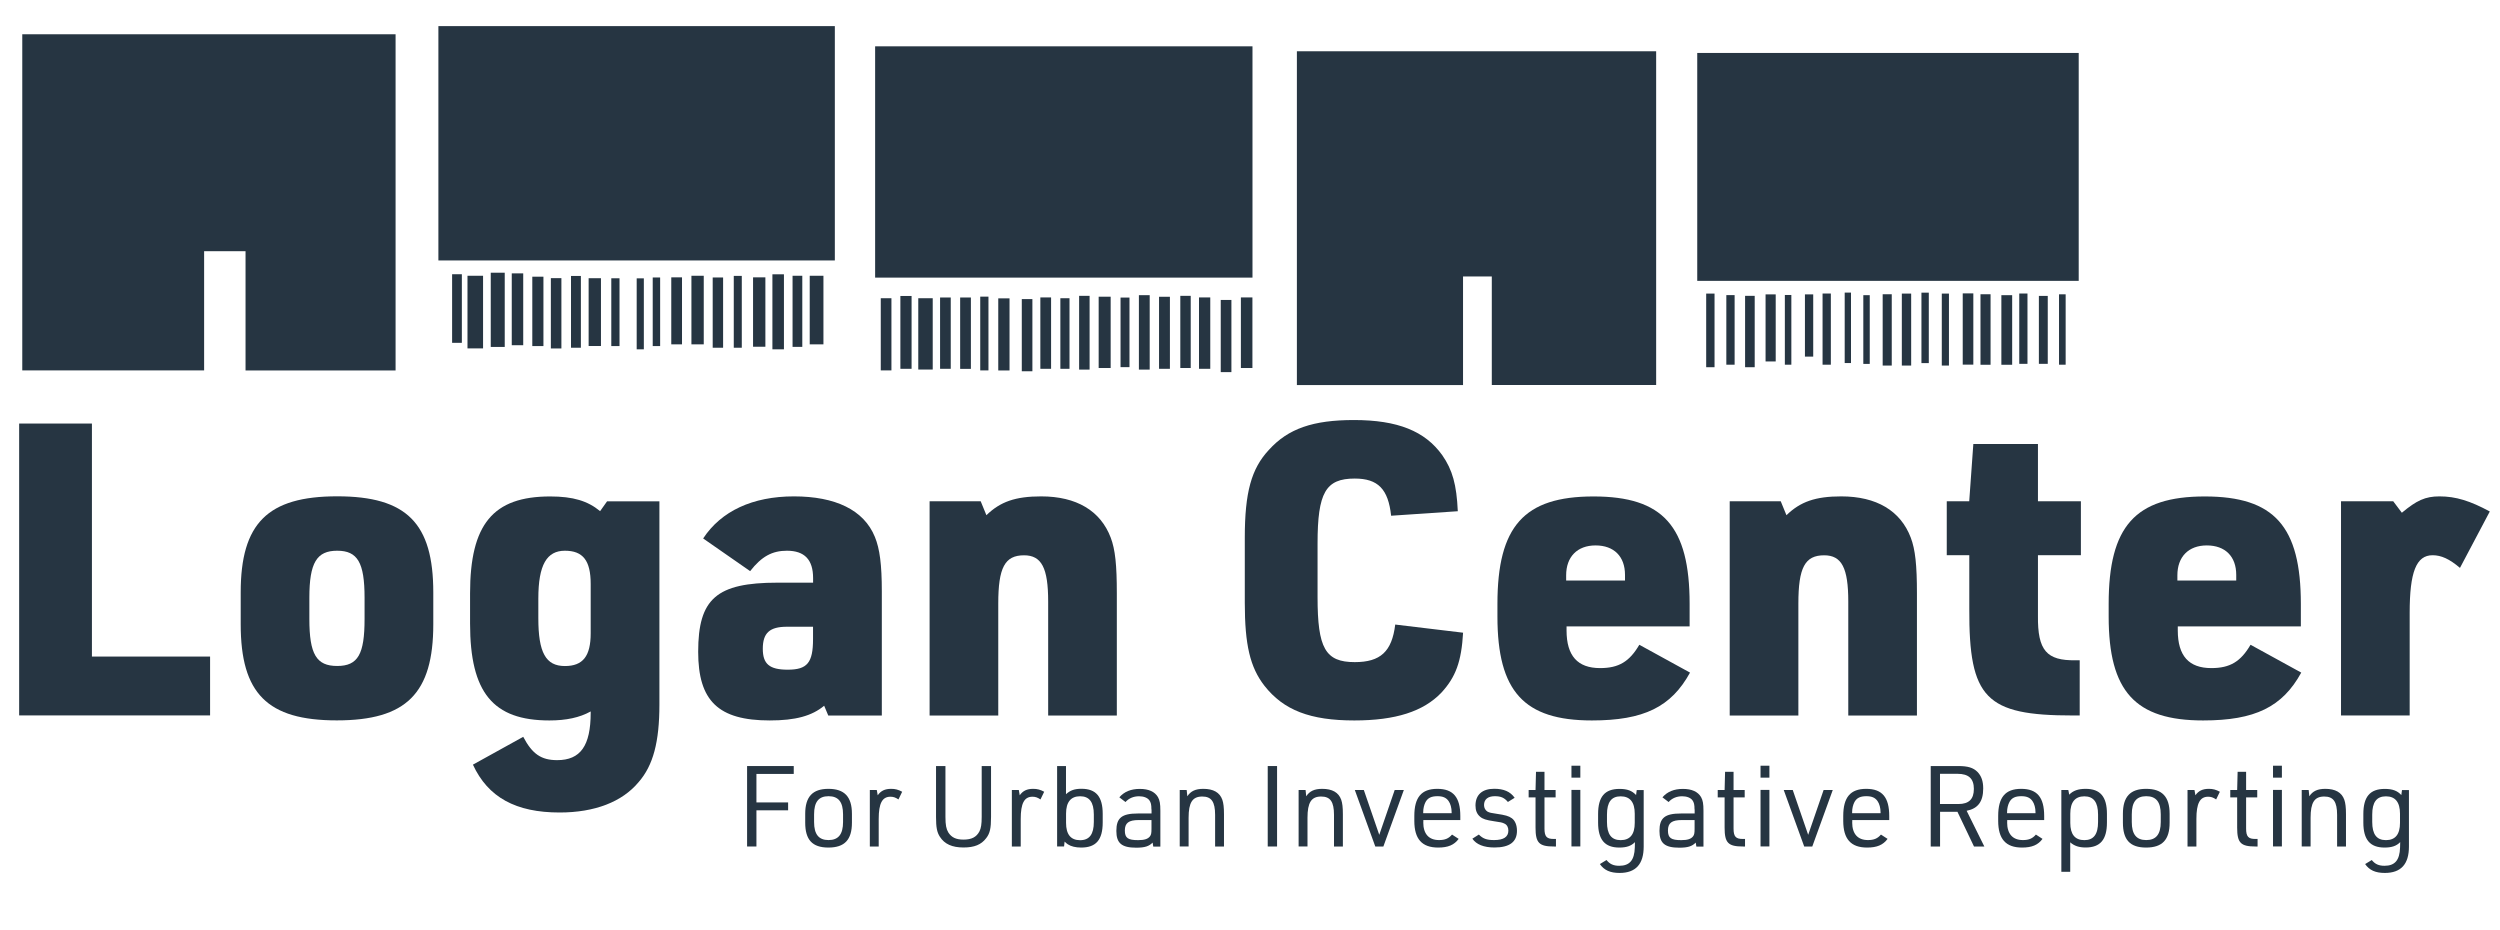 <?xml version="1.0" encoding="UTF-8"?>
<svg id="For_Urban_Investigative_Reporting" data-name="For Urban Investigative Reporting" xmlns="http://www.w3.org/2000/svg" viewBox="0 0 377.23 140.33">
  <defs>
    <style>
      .cls-1 {
        fill: #263542;
      }
    </style>
  </defs>
  <g>
    <path class="cls-1" d="M30.8,37.9v17.99H3.36V5.17H59.69V55.9h-22.64v-18h-6.25Z"/>
    <path class="cls-1" d="M132.05,6.99h56.94V41.89h-56.94V6.99Z"/>
    <path class="cls-1" d="M138.56,45h2.18v10.76h-2.18v-10.76Z"/>
    <path class="cls-1" d="M167.59,55.53h-1.81v-10.76h1.81v10.76Z"/>
    <path class="cls-1" d="M188.98,55.53h-1.74v-10.65h1.74v10.65Z"/>
    <path class="cls-1" d="M173.48,55.77h-1.63v-11.23h1.63v11.23Z"/>
    <path class="cls-1" d="M162.83,44.64h1.58v11.13h-1.58v-11.13Z"/>
    <path class="cls-1" d="M137.55,55.65h-1.69v-10.99h1.69v10.99Z"/>
    <path class="cls-1" d="M185.81,56.15h-1.61v-10.89h1.61v10.89Z"/>
    <path class="cls-1" d="M150.63,55.9v-10.88h1.7v10.88h-1.7Z"/>
    <path class="cls-1" d="M155.78,45.13v10.89h-1.6v-10.89h1.6Z"/>
    <path class="cls-1" d="M134.51,55.89h-1.61v-10.89h1.61v10.89Z"/>
    <path class="cls-1" d="M174.89,55.65v-10.87h1.64v10.87h-1.64Z"/>
    <path class="cls-1" d="M179.67,55.53h-1.57v-10.89h1.57v10.89Z"/>
    <path class="cls-1" d="M180.92,44.88h1.7v10.77h-1.7v-10.77Z"/>
    <path class="cls-1" d="M156.98,44.88h1.62v10.77h-1.62v-10.77Z"/>
    <path class="cls-1" d="M144.88,44.89h1.62v10.77h-1.62v-10.77Z"/>
    <path class="cls-1" d="M141.85,44.89h1.61v10.76h-1.61v-10.76Z"/>
    <path class="cls-1" d="M161.38,55.65h-1.38v-10.65h1.38v10.65Z"/>
    <path class="cls-1" d="M170.43,55.4h-1.35v-10.5h1.35v10.5Z"/>
    <path class="cls-1" d="M147.91,44.76h1.24v11.13h-1.24v-11.13Z"/>
  </g>
  <g>
    <path class="cls-1" d="M249.9,7.74V58.09h-24.8v-16.37h-4.34v16.38h-25.07V7.74h54.21Z"/>
    <path class="cls-1" d="M125.97,3.94V39.3h-59.82V3.94h59.82Z"/>
    <path class="cls-1" d="M256.1,42.38V7.99h57.56V42.38h-57.56Z"/>
    <path class="cls-1" d="M70.54,41.61h2.35v10.96h-2.35v-10.96Z"/>
    <path class="cls-1" d="M76.16,52.35h-2.11v-11.2h2.11v11.2Z"/>
    <path class="cls-1" d="M122.18,41.61h2.07v10.35h-2.07v-10.35Z"/>
    <path class="cls-1" d="M118.29,52.71h-1.74v-11.32h1.74v11.32Z"/>
    <path class="cls-1" d="M113.63,41.85h1.86v10.47h-1.86v-10.47Z"/>
    <path class="cls-1" d="M104.33,41.61h1.86v10.35h-1.86v-10.35Z"/>
    <path class="cls-1" d="M88.82,52.21v-10.23h1.86v10.23h-1.86Z"/>
    <path class="cls-1" d="M78.95,52.09h-1.73v-10.84h1.73v10.84Z"/>
    <path class="cls-1" d="M296.16,44.27h1.6v10.75h-1.6v-10.75Z"/>
    <path class="cls-1" d="M83.12,41.97h1.59v10.61h-1.59v-10.61Z"/>
    <path class="cls-1" d="M303.62,55.04h-1.63v-10.5h1.63v10.5Z"/>
    <path class="cls-1" d="M82,52.22h-1.68v-10.47h1.68v10.47Z"/>
    <path class="cls-1" d="M267.94,54.54h-1.53v-10.12h1.53v10.12Z"/>
    <path class="cls-1" d="M101.29,41.85h1.62v10.11h-1.62v-10.11Z"/>
    <path class="cls-1" d="M87.65,52.47h-1.49v-10.83h1.49v10.83Z"/>
    <path class="cls-1" d="M264.77,55.41h-1.45v-10.77h1.45v10.77Z"/>
    <path class="cls-1" d="M119.59,41.61h1.47v10.73h-1.47v-10.73Z"/>
    <path class="cls-1" d="M298.84,44.4h1.52v10.64h-1.52v-10.64Z"/>
    <path class="cls-1" d="M109.11,52.47h-1.57v-10.6h1.57v10.6Z"/>
    <path class="cls-1" d="M69.69,51.73h-1.47v-10.35h1.47v10.35Z"/>
    <path class="cls-1" d="M288.38,44.3v10.86h-1.41v-10.86h1.41Z"/>
    <path class="cls-1" d="M285.45,55.16h-1.37v-10.76h1.37v10.76Z"/>
    <path class="cls-1" d="M258.71,55.41h-1.26v-11.11h1.26v11.11Z"/>
    <path class="cls-1" d="M111.93,52.47h-1.21v-10.84h1.21v10.84Z"/>
    <path class="cls-1" d="M276.26,55.03h-1.25v-10.74h1.25v10.74Z"/>
    <path class="cls-1" d="M304.69,54.9v-10.61h1.24v10.61h-1.24Z"/>
    <path class="cls-1" d="M261.74,55.03h-1.25v-10.5h1.25v10.5Z"/>
    <path class="cls-1" d="M307.65,54.9v-10.25h1.34v10.25h-1.34Z"/>
    <path class="cls-1" d="M93.48,52.22h-1.24v-10.23h1.24v10.23Z"/>
    <path class="cls-1" d="M291.04,54.79h-1.11v-10.63h1.11v10.63Z"/>
    <path class="cls-1" d="M99.61,52.22h-1.12v-10.35h1.12v10.35Z"/>
    <path class="cls-1" d="M273.6,53.81h-1.25v-9.39h1.25v9.39Z"/>
    <path class="cls-1" d="M294.08,55.16h-1.08v-10.86h1.08v10.86Z"/>
    <path class="cls-1" d="M97.15,52.71h-1.08v-10.71h1.08v10.71Z"/>
    <path class="cls-1" d="M310.69,55.03v-10.62h1v10.62h-1Z"/>
    <path class="cls-1" d="M269.32,44.51h.98v10.52h-.98v-10.52Z"/>
    <path class="cls-1" d="M282.13,54.91h-.97v-10.37h.97v10.37Z"/>
    <path class="cls-1" d="M278.35,44.15h.95v10.63h-.95v-10.63Z"/>
  </g>
  <g>
    <path class="cls-1" d="M2.89,63.91H13.87v35.16H31.7v8.88H2.89V63.91Z"/>
    <path class="cls-1" d="M36.32,89.39c0-10.43,4.07-14.5,14.56-14.5s14.5,4.07,14.5,14.5v4.81c0,10.43-4.07,14.5-14.56,14.5s-14.5-4.07-14.5-14.5v-4.81Zm18.69,.8c0-5.3-1.05-7.09-4.13-7.09s-4.2,1.79-4.2,7.09v3.21c0,5.31,1.05,7.09,4.2,7.09s4.13-1.79,4.13-7.09v-3.21Z"/>
    <path class="cls-1" d="M89.13,107.35c-1.67,.93-3.7,1.36-6.23,1.36-8.51,0-11.97-4.2-11.97-14.62v-4.56c0-10.43,3.46-14.62,12.09-14.62,3.46,0,5.68,.68,7.53,2.22l1.05-1.48h7.9v30.66c0,5.61-.93,9.19-3.15,11.72-2.47,2.96-6.6,4.57-11.91,4.57-6.6,0-10.8-2.28-13.08-7.22l7.59-4.2c1.36,2.59,2.71,3.52,5.12,3.52,3.52,0,5.06-2.16,5.06-7.16v-.19Zm-7.9-14.07c0,5.18,1.11,7.22,4.01,7.22,2.71,0,3.89-1.48,3.89-4.94v-7.46c0-3.52-1.17-5-3.89-5s-4.01,2.1-4.01,7.22v2.96Z"/>
    <path class="cls-1" d="M122.69,87.23c0-2.78-1.29-4.13-3.95-4.13-2.22,0-3.82,.86-5.55,3.08l-7.09-4.93c2.71-4.13,7.46-6.35,13.7-6.35s10.55,2.04,12.21,6.11c.74,1.79,1.05,4.2,1.05,8.21v18.75h-8.08l-.62-1.48c-1.85,1.54-4.32,2.22-8.21,2.22-7.77,0-10.8-2.96-10.8-10.36,0-8.02,2.78-10.43,11.97-10.43h5.37v-.68Zm-3.95,7.34c-2.59,0-3.64,.92-3.64,3.33,0,2.28,.99,3.15,3.76,3.15,2.96,0,3.82-1.05,3.82-4.63v-1.85h-3.95Z"/>
    <path class="cls-1" d="M140.27,75.64h7.71l.86,2.1c2.1-2.04,4.38-2.84,8.27-2.84,5.31,0,8.95,2.16,10.49,6.23,.68,1.79,.92,4.13,.92,8.39v18.45h-10.36v-17.21c0-5.06-.99-6.97-3.64-6.97-2.9,0-3.89,1.85-3.89,7.28v16.9h-10.36v-32.33Z"/>
    <path class="cls-1" d="M220.77,95.44c-.25,4.38-1.11,6.72-3.27,9.07-2.71,2.84-6.91,4.2-13.14,4.2-6.66,0-10.67-1.54-13.57-5.24-2.16-2.78-2.96-6.17-2.96-12.52v-9.81c0-6.85,.99-10.43,3.64-13.26,2.9-3.21,6.66-4.5,12.83-4.5,6.6,0,10.73,1.67,13.33,5.31,1.54,2.22,2.16,4.44,2.34,8.45l-10.06,.68c-.43-4.01-1.97-5.61-5.49-5.61-4.38,0-5.61,2.1-5.61,9.81v8.08c0,7.71,1.17,9.81,5.61,9.81,3.89,0,5.61-1.6,6.11-5.67l10.24,1.23Z"/>
    <path class="cls-1" d="M236.38,95.13c0,3.83,1.67,5.68,5.06,5.68,2.84,0,4.44-.99,5.92-3.52l7.65,4.2c-2.84,5.18-6.97,7.22-14.81,7.22-10.24,0-14.25-4.38-14.25-15.67v-1.91c0-11.72,4.01-16.22,14.5-16.22s14.5,4.5,14.5,16.22v3.39h-18.57v.62Zm8.82-7.53v-.86c0-2.78-1.67-4.44-4.44-4.44s-4.44,1.73-4.44,4.5v.8h8.88Z"/>
    <path class="cls-1" d="M260.99,75.64h7.71l.86,2.1c2.1-2.04,4.38-2.84,8.27-2.84,5.31,0,8.95,2.16,10.49,6.23,.68,1.79,.93,4.13,.93,8.39v18.45h-10.36v-17.21c0-5.06-.99-6.97-3.64-6.97-2.9,0-3.89,1.85-3.89,7.28v16.9h-10.36v-32.33Z"/>
    <path class="cls-1" d="M293.75,83.78v-8.14h3.39l.62-8.64h9.75v8.64h6.48v8.14h-6.48v9.13c-.06,5.24,1.3,6.79,5.68,6.72h.62v8.33h-1.05c-13.14,0-15.67-2.59-15.61-16.1v-8.08h-3.39Z"/>
    <path class="cls-1" d="M328.61,95.13c0,3.83,1.67,5.68,5.06,5.68,2.84,0,4.44-.99,5.92-3.52l7.65,4.2c-2.84,5.18-6.97,7.22-14.81,7.22-10.24,0-14.25-4.38-14.25-15.67v-1.91c0-11.72,4.01-16.22,14.5-16.22s14.5,4.5,14.5,16.22v3.39h-18.57v.62Zm8.82-7.53v-.86c0-2.78-1.67-4.44-4.44-4.44s-4.44,1.73-4.44,4.5v.8h8.88Z"/>
    <path class="cls-1" d="M353.22,75.64h7.9l1.3,1.73c2.22-1.85,3.52-2.47,5.68-2.47,2.47,0,4.63,.68,7.59,2.28l-4.5,8.51c-1.6-1.36-2.84-1.91-4.13-1.91-2.47,0-3.46,2.53-3.46,8.7v15.48h-10.36v-32.33Z"/>
  </g>
  <g>
    <path class="cls-1" d="M112.73,115.59h7.04v1.19h-5.63v4.3h4.78v1.19h-4.78v5.46h-1.41v-12.14Z"/>
    <path class="cls-1" d="M121.5,122.8c0-2.57,1.1-3.77,3.5-3.77s3.55,1.17,3.55,3.77v1.33c0,2.58-1.1,3.76-3.55,3.76s-3.5-1.19-3.5-3.76v-1.33Zm5.71,.08c0-1.87-.7-2.74-2.19-2.74s-2.18,.87-2.18,2.74v1.16c0,1.85,.7,2.72,2.18,2.72s2.19-.87,2.19-2.72v-1.16Z"/>
    <path class="cls-1" d="M131.25,119.2h1.05l.14,.8c.48-.68,1.09-.97,2.04-.97,.59,0,1.07,.12,1.65,.44l-.56,1.16c-.46-.31-.78-.41-1.21-.41-1.24,0-1.77,1-1.77,3.35v4.17h-1.34v-8.53Z"/>
    <path class="cls-1" d="M142.66,115.59v7.68c0,1.22,.12,1.82,.44,2.35,.49,.75,1.16,1.07,2.29,1.07,1.21,0,1.94-.37,2.4-1.24,.24-.48,.34-1.07,.34-2.18v-7.68h1.41v7.68c0,1.72-.17,2.48-.73,3.2-.75,.99-1.8,1.41-3.42,1.41-1.72,0-2.86-.51-3.57-1.62-.44-.68-.58-1.41-.58-2.99v-7.68h1.41Z"/>
    <path class="cls-1" d="M152.68,119.2h1.05l.14,.8c.48-.68,1.09-.97,2.04-.97,.59,0,1.07,.12,1.65,.44l-.56,1.16c-.46-.31-.78-.41-1.21-.41-1.24,0-1.77,1-1.77,3.35v4.17h-1.34v-8.53Z"/>
    <path class="cls-1" d="M159.51,115.59h1.34v4.25c.63-.58,1.29-.82,2.33-.82,2.21,0,3.21,1.19,3.21,3.79v1.29c0,2.62-1,3.79-3.25,3.79-.83,0-1.53-.17-2.01-.49-.07-.03-.24-.17-.49-.41l-.08,.73h-1.05v-12.14Zm5.54,7.31c0-1.87-.68-2.75-2.07-2.75s-2.12,.87-2.12,2.62v1.39c0,1.75,.71,2.62,2.12,2.62s2.07-.9,2.07-2.75v-1.12Z"/>
    <path class="cls-1" d="M173.74,122.12c0-.7-.08-1.04-.31-1.36-.29-.39-.85-.61-1.56-.61-.83,0-1.55,.31-2.04,.87l-.93-.71c.73-.85,1.75-1.27,3.09-1.27s2.26,.42,2.74,1.24c.27,.49,.36,1,.36,2.06v5.41h-1.07l-.1-.61c-.54,.56-1.19,.77-2.48,.77-2.19,0-2.99-.68-2.99-2.53,0-1.97,.82-2.63,3.25-2.63h2.06v-.59Zm-1.92,1.62c-1.51,0-2.09,.44-2.09,1.58s.49,1.45,2.01,1.45c.93,0,1.46-.17,1.77-.56,.19-.24,.24-.49,.24-1.14v-1.33h-1.92Z"/>
    <path class="cls-1" d="M178.02,119.2h1.04l.1,.95c.51-.78,1.24-1.12,2.41-1.12,1.51,0,2.48,.54,2.87,1.65,.17,.49,.25,1.16,.25,2.16v4.9h-1.34v-4.78c0-1.99-.56-2.77-1.94-2.77-1.48,0-2.06,.9-2.06,3.21v4.33h-1.34v-8.53Z"/>
    <path class="cls-1" d="M191.29,115.59h1.41v12.14h-1.41v-12.14Z"/>
    <path class="cls-1" d="M195.96,119.2h1.04l.1,.95c.51-.78,1.24-1.12,2.41-1.12,1.51,0,2.48,.54,2.87,1.65,.17,.49,.25,1.16,.25,2.16v4.9h-1.34v-4.78c0-1.99-.56-2.77-1.94-2.77-1.48,0-2.06,.9-2.06,3.21v4.33h-1.34v-8.53Z"/>
    <path class="cls-1" d="M204.41,119.2h1.38l2.33,6.77,2.33-6.77h1.38l-3.09,8.53h-1.22l-3.09-8.53Z"/>
    <path class="cls-1" d="M214.76,124.09c0,1.73,.83,2.67,2.38,2.67,.9,0,1.46-.24,1.96-.83l1,.65c-.68,.92-1.6,1.31-3.09,1.31-2.45,0-3.6-1.29-3.6-4.03v-.73c0-2.82,1.07-4.1,3.47-4.1s3.47,1.27,3.47,4.1v.61h-5.58v.36Zm4.28-1.38v-.14c0-.66-.17-1.29-.46-1.7-.36-.51-.87-.73-1.67-.73-.92,0-1.45,.25-1.8,.87-.22,.41-.36,.97-.36,1.56v.14h4.28Z"/>
    <path class="cls-1" d="M223.15,125.93c.6,.61,1.17,.83,2.29,.83,1.45,0,2.16-.48,2.16-1.43,0-.49-.2-.87-.58-1.05-.34-.17-.56-.22-1.58-.36-1.17-.17-1.72-.34-2.12-.7-.46-.39-.68-.93-.68-1.67,0-1.63,1.02-2.53,2.82-2.53,1.44,0,2.43,.42,3.09,1.36l-1.02,.63c-.53-.63-1.05-.87-1.97-.87-1.05,0-1.63,.48-1.63,1.34,0,.42,.19,.78,.53,.99,.29,.15,.58,.22,1.34,.32,1.31,.19,1.87,.34,2.33,.68,.49,.36,.77,1.04,.77,1.89,0,1.68-1.12,2.52-3.4,2.52-1.6,0-2.74-.46-3.33-1.33l.99-.63Z"/>
    <path class="cls-1" d="M230.66,120.32v-1.12h1.04l.07-2.74h1.28v2.74h1.68v1.12h-1.68v4.71c0,1.21,.34,1.58,1.44,1.56h.29v1.14h-.31c-2.23,0-2.77-.54-2.77-2.84v-4.57h-1.04Z"/>
    <path class="cls-1" d="M237.12,115.54h1.34v1.8h-1.34v-1.8Zm0,3.65h1.34v8.53h-1.34v-8.53Z"/>
    <path class="cls-1" d="M246.7,127.07c-.56,.58-1.28,.82-2.36,.82-2.19,0-3.2-1.19-3.2-3.77v-1.29c0-2.6,1-3.79,3.23-3.79,1.16,0,1.9,.27,2.5,.93l.1-.76h1.05v8.53c0,2.67-1.21,3.98-3.64,3.98-1.41,0-2.33-.41-2.97-1.34l1-.61c.49,.61,1.04,.87,1.92,.87,1.58,0,2.29-.85,2.35-2.75l.02-.8Zm-4.22-3.04c0,1.85,.66,2.74,2.07,2.74s2.12-.87,2.12-2.6v-1.39c0-1.73-.71-2.62-2.12-2.62s-2.07,.88-2.07,2.75v1.12Z"/>
    <path class="cls-1" d="M255.69,122.12c0-.7-.08-1.04-.31-1.36-.29-.39-.85-.61-1.56-.61-.83,0-1.55,.31-2.04,.87l-.93-.71c.73-.85,1.75-1.27,3.09-1.27s2.26,.42,2.74,1.24c.27,.49,.36,1,.36,2.06v5.41h-1.07l-.1-.61c-.54,.56-1.19,.77-2.48,.77-2.19,0-2.99-.68-2.99-2.53,0-1.97,.82-2.63,3.25-2.63h2.06v-.59Zm-1.92,1.62c-1.51,0-2.09,.44-2.09,1.58s.49,1.45,2.01,1.45c.93,0,1.46-.17,1.77-.56,.19-.24,.24-.49,.24-1.14v-1.33h-1.92Z"/>
    <path class="cls-1" d="M259.19,120.32v-1.12h1.04l.07-2.74h1.28v2.74h1.68v1.12h-1.68v4.71c0,1.21,.34,1.58,1.44,1.56h.29v1.14h-.31c-2.23,0-2.77-.54-2.77-2.84v-4.57h-1.04Z"/>
    <path class="cls-1" d="M265.65,115.54h1.34v1.8h-1.34v-1.8Zm0,3.65h1.34v8.53h-1.34v-8.53Z"/>
    <path class="cls-1" d="M269.13,119.2h1.38l2.33,6.77,2.33-6.77h1.38l-3.09,8.53h-1.22l-3.09-8.53Z"/>
    <path class="cls-1" d="M279.48,124.09c0,1.73,.83,2.67,2.38,2.67,.9,0,1.46-.24,1.96-.83l1,.65c-.68,.92-1.6,1.31-3.09,1.31-2.45,0-3.6-1.29-3.6-4.03v-.73c0-2.82,1.07-4.1,3.47-4.1s3.47,1.27,3.47,4.1v.61h-5.58v.36Zm4.28-1.38v-.14c0-.66-.17-1.29-.46-1.7-.36-.51-.87-.73-1.67-.73-.92,0-1.45,.25-1.8,.87-.22,.41-.36,.97-.36,1.56v.14h4.28Z"/>
    <path class="cls-1" d="M292.74,127.73h-1.41v-12.14h4.16c1.45,0,2.26,.25,2.89,.88,.59,.61,.87,1.39,.87,2.5,0,1.99-.8,3.04-2.5,3.37l2.67,5.39h-1.56l-2.5-5.24h-2.62v5.24Zm2.77-6.41c1.58,0,2.33-.73,2.33-2.28s-.78-2.28-2.48-2.28h-2.63v4.56h2.79Z"/>
    <path class="cls-1" d="M302.86,124.09c0,1.73,.83,2.67,2.38,2.67,.9,0,1.46-.24,1.96-.83l1,.65c-.68,.92-1.6,1.31-3.09,1.31-2.45,0-3.6-1.29-3.6-4.03v-.73c0-2.82,1.07-4.1,3.47-4.1s3.47,1.27,3.47,4.1v.61h-5.58v.36Zm4.28-1.38v-.14c0-.66-.17-1.29-.46-1.7-.36-.51-.87-.73-1.67-.73-.92,0-1.45,.25-1.8,.87-.22,.41-.36,.97-.36,1.56v.14h4.28Z"/>
    <path class="cls-1" d="M311.04,119.2h1.05l.14,.71c.58-.61,1.36-.88,2.48-.88,2.21,0,3.21,1.19,3.21,3.79v1.29c0,2.58-1,3.77-3.21,3.77-1,0-1.72-.24-2.33-.78v4.45h-1.34v-12.36Zm5.54,3.71c0-1.87-.68-2.75-2.07-2.75s-2.12,.87-2.12,2.62v1.39c0,1.73,.71,2.6,2.12,2.6s2.07-.88,2.07-2.74v-1.12Z"/>
    <path class="cls-1" d="M320.33,122.8c0-2.57,1.1-3.77,3.5-3.77s3.55,1.17,3.55,3.77v1.33c0,2.58-1.1,3.76-3.55,3.76s-3.5-1.19-3.5-3.76v-1.33Zm5.71,.08c0-1.87-.7-2.74-2.19-2.74s-2.18,.87-2.18,2.74v1.16c0,1.85,.7,2.72,2.18,2.72s2.19-.87,2.19-2.72v-1.16Z"/>
    <path class="cls-1" d="M330.08,119.2h1.05l.14,.8c.48-.68,1.09-.97,2.04-.97,.59,0,1.07,.12,1.65,.44l-.56,1.16c-.46-.31-.78-.41-1.21-.41-1.24,0-1.77,1-1.77,3.35v4.17h-1.34v-8.53Z"/>
    <path class="cls-1" d="M336.53,120.32v-1.12h1.04l.07-2.74h1.28v2.74h1.68v1.12h-1.68v4.71c0,1.21,.34,1.58,1.44,1.56h.29v1.14h-.31c-2.23,0-2.77-.54-2.77-2.84v-4.57h-1.04Z"/>
    <path class="cls-1" d="M342.98,115.54h1.34v1.8h-1.34v-1.8Zm0,3.65h1.34v8.53h-1.34v-8.53Z"/>
    <path class="cls-1" d="M347.32,119.2h1.04l.1,.95c.51-.78,1.24-1.12,2.41-1.12,1.51,0,2.48,.54,2.87,1.65,.17,.49,.25,1.16,.25,2.16v4.9h-1.34v-4.78c0-1.99-.56-2.77-1.94-2.77-1.48,0-2.06,.9-2.06,3.21v4.33h-1.34v-8.53Z"/>
    <path class="cls-1" d="M362.17,127.07c-.56,.58-1.28,.82-2.36,.82-2.19,0-3.2-1.19-3.2-3.77v-1.29c0-2.6,1-3.79,3.23-3.79,1.16,0,1.9,.27,2.5,.93l.1-.76h1.05v8.53c0,2.67-1.21,3.98-3.64,3.98-1.41,0-2.33-.41-2.97-1.34l1-.61c.49,.61,1.04,.87,1.92,.87,1.58,0,2.29-.85,2.35-2.75l.02-.8Zm-4.22-3.04c0,1.85,.66,2.74,2.07,2.74s2.12-.87,2.12-2.6v-1.39c0-1.73-.71-2.62-2.12-2.62s-2.07,.88-2.07,2.75v1.12Z"/>
  </g>
</svg>